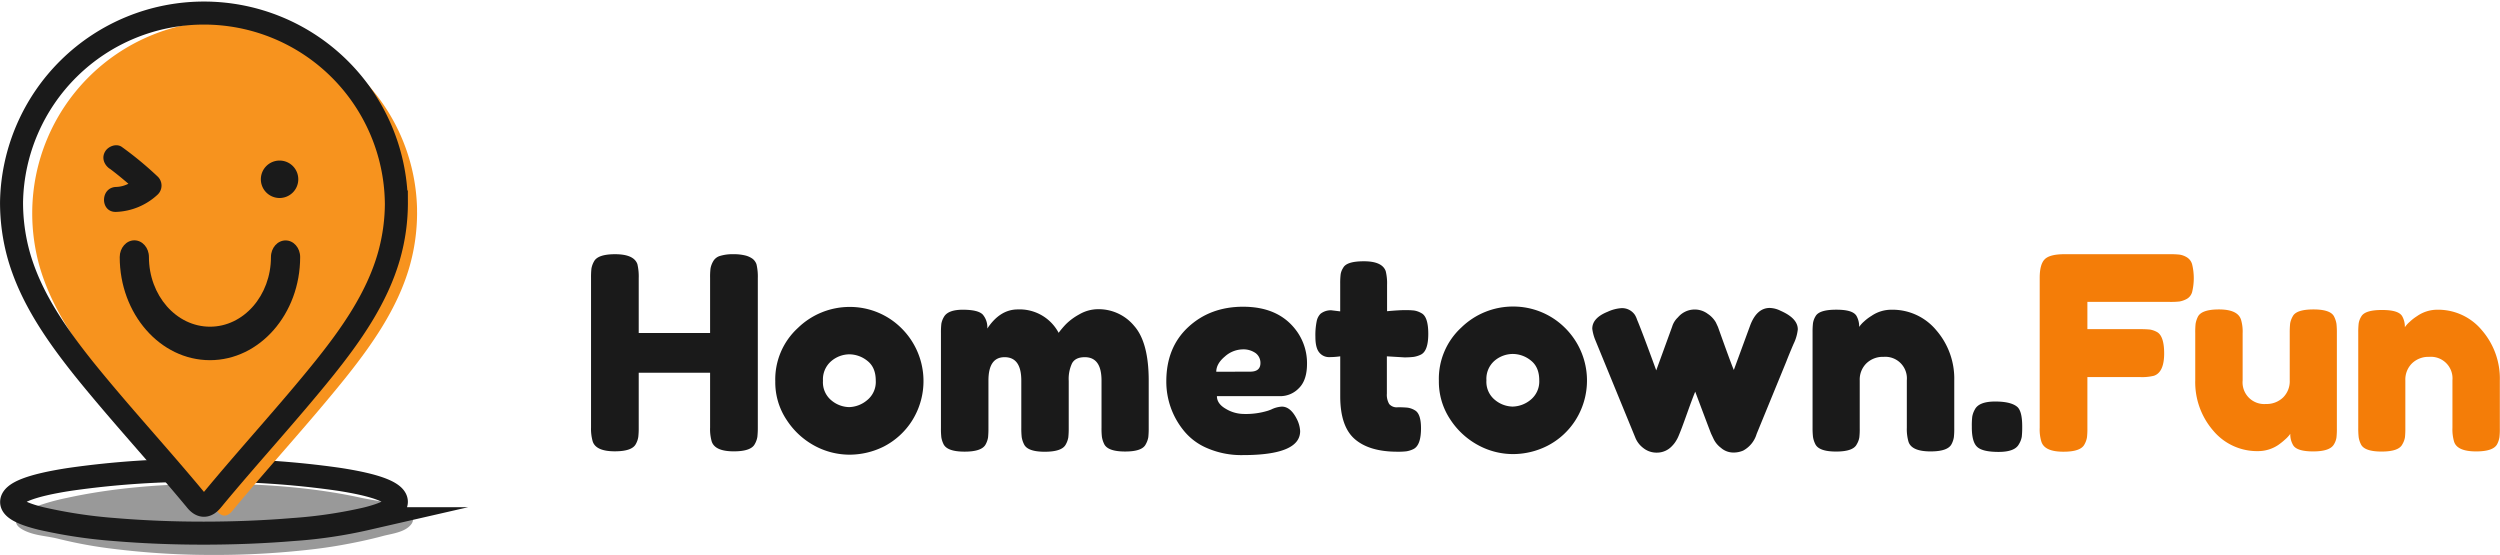 <svg xmlns="http://www.w3.org/2000/svg" viewBox="0 0 760.11 168.73"><defs><style>.cls-1{fill:#999;}.cls-2{fill:none;stroke:#1a1a1a;stroke-miterlimit:10;stroke-width:7px;}.cls-3{fill:#f7931e;}.cls-4{fill:#1a1a1a;}.cls-5{fill:#f47d08;}</style></defs><g id="Layer_2" data-name="Layer 2"><g id="Layer_1-2" data-name="Layer 1"><path class="cls-1" d="M125.61,157.88a2.77,2.77,0,0,1-.74,1.72c-1.9,2.28-5.87,2.68-8.38,3.35-4.35,1.17-8.81,2.1-13.23,2.87-2.84.5-5.69.9-8.55,1.23a256.09,256.09,0,0,1-29.82,1.68A243.47,243.47,0,0,1,35,166.94a136.31,136.31,0,0,1-17.26-3.12c-3.35-.86-6.83-.9-10.07-2.39-6.44-3-.14-6.12,3.17-7.39a66.51,66.51,0,0,1,9.52-2.66c13-2.85,28.07-4.29,44.83-4.29s31.74,1.44,44.58,4.26c3.39.74,6.81,1.05,10.17,2C121.56,153.77,125.69,155.45,125.61,157.88Z"/><path class="cls-2" d="M21.38,145.72A273,273,0,0,1,62.22,143a271.52,271.52,0,0,1,40.64,2.7q17.65,2.7,17.65,6.88,0,2.89-9.14,5.14A142.66,142.66,0,0,1,89.14,161Q76,162.09,62,162.1T34.77,161a150.23,150.23,0,0,1-22.23-3.35q-9-2.2-9-5Q3.51,148.44,21.38,145.72Z"/><path class="cls-3" d="M126.81,64.56a59.6,59.6,0,0,1-2.32,16.58c-3.64,12.64-11.43,23.75-19.6,33.94-11,13.67-23,26.65-34.19,40.18q-2.43,3-4.84,0c-11.21-13.53-23.21-26.51-34.19-40.18-8.15-10.19-15.92-21.27-19.6-33.94A59.55,59.55,0,0,1,9.8,64.56a58.51,58.51,0,0,1,117-1.22v1.22Z"/><path class="cls-2" d="M120.52,61.4A59.42,59.42,0,0,1,118.22,78c-3.64,12.64-11.43,23.75-19.6,33.94-11,13.67-23,26.64-34.18,40.18-1.63,2-3.23,2-4.85,0C48.39,138.59,36.37,125.62,25.4,112,17.25,101.76,9.47,90.68,5.8,78A59.78,59.78,0,0,1,3.51,61.4a58.51,58.51,0,0,1,117,0Z"/><path class="cls-4" d="M40.86,73.07c2.45,0,4.42,2.28,4.42,5.06,0,11.72,8.34,21.2,18.57,21.2s18.53-9.48,18.53-21.17c0-2.81,2-5.06,4.46-5.06s4.42,2.28,4.42,5.06c0,17.28-12.3,31.35-27.43,31.35S36.4,95.44,36.4,78.16C36.41,75.35,38.4,73.07,40.86,73.07Z"/><path class="cls-4" d="M90.69,54.51A5.69,5.69,0,1,1,85,48.82,5.68,5.68,0,0,1,90.69,54.51Z"/><path class="cls-4" d="M33.38,51.29c3.26,2.44,6.18,5,9.34,7.82V53.74c-3.16,1.9-4.69,3-7.43,3.1-4.87.16-4.9,7.74,0,7.59A19.57,19.57,0,0,0,48,59.1a3.79,3.79,0,0,0,0-5.36,105.17,105.17,0,0,0-10.87-9c-1.66-1.27-4.23-.28-5.18,1.35-1.13,1.94-.28,4,1.36,5.19Z"/><path class="cls-4" d="M216.81,79.5A3.52,3.52,0,0,1,219,77.79a13.05,13.05,0,0,1,3.93-.5,14.48,14.48,0,0,1,3.77.41,6.53,6.53,0,0,1,2.14,1A3.67,3.67,0,0,1,230,80.33a16.4,16.4,0,0,1,.41,4.25V130a24.72,24.72,0,0,1-.14,2.85,6.44,6.44,0,0,1-.78,2.16q-1.14,2.22-6.38,2.22c-3.83,0-6.06-1-6.72-3a13.66,13.66,0,0,1-.49-4.26V113.33h-21.7V130a24.27,24.27,0,0,1-.13,2.83,6.36,6.36,0,0,1-.75,2.17q-1.14,2.22-6.39,2.22-5.73,0-6.72-3a13.88,13.88,0,0,1-.51-4.25V84.5a24.09,24.09,0,0,1,.12-2.82,6.55,6.55,0,0,1,.78-2.18q1.14-2.2,6.39-2.21c3.82,0,6.08,1,6.8,3a16.4,16.4,0,0,1,.41,4.25v16.71h21.7V84.5a22.09,22.09,0,0,1,.12-2.82A6.55,6.55,0,0,1,216.81,79.5Z"/><path class="cls-4" d="M242.6,99.71a22.56,22.56,0,0,1,15.73-6.39A22.19,22.19,0,0,1,274,99.71,22.62,22.62,0,0,1,277.25,128a22.14,22.14,0,0,1-8.57,7.78,23.33,23.33,0,0,1-10.44,2.46,22.4,22.4,0,0,1-10.48-2.66,23.28,23.28,0,0,1-8.56-7.87,20.54,20.54,0,0,1-3.48-11.75A21.2,21.2,0,0,1,242.6,99.71Zm10.24,22.07a8.66,8.66,0,0,0,5.33,2,8.83,8.83,0,0,0,5.4-2.05,7.11,7.11,0,0,0,2.7-6c0-2.68-.84-4.67-2.53-6a8.86,8.86,0,0,0-5.49-2,8.58,8.58,0,0,0-5.49,2.05,7.29,7.29,0,0,0-2.54,6,7.1,7.1,0,0,0,2.62,6Z"/><path class="cls-4" d="M300.18,99.9q3.85-5.82,9.26-5.82a13.41,13.41,0,0,1,12.43,7.11,28.06,28.06,0,0,1,2.18-2.58,17.64,17.64,0,0,1,4.05-3,11.42,11.42,0,0,1,5.73-1.6,14,14,0,0,1,11,5.07q4.43,5,4.43,16.67v14.33a26.6,26.6,0,0,1-.12,2.82,6.64,6.64,0,0,1-.78,2.17q-1.06,2.22-6.3,2.21T335.72,135a7.75,7.75,0,0,1-.69-2.17,22.25,22.25,0,0,1-.12-2.83V115.7q0-7.1-5.08-7.1c-1.91,0-3.21.62-3.89,1.88a11.24,11.24,0,0,0-1,5.33v14.33a25.06,25.06,0,0,1-.13,2.87,6.72,6.72,0,0,1-.77,2.13q-1.15,2.21-6.39,2.21t-6.31-2.29a7.65,7.65,0,0,1-.7-2.17,26.79,26.79,0,0,1-.12-2.83V115.7q0-7.1-5.08-7.1-4.91,0-4.91,7.1v14.5a26.49,26.49,0,0,1-.12,2.82,6.69,6.69,0,0,1-.78,2.18q-1.23,2.13-6.39,2.12t-6.33-2.21a7.61,7.61,0,0,1-.7-2.13,22.8,22.8,0,0,1-.12-2.86V101.29a24.36,24.36,0,0,1,.12-2.83,6.08,6.08,0,0,1,.78-2.09c.82-1.47,2.76-2.21,5.81-2.2s5.05.49,6,1.47A5.92,5.92,0,0,1,300.18,99.9Z"/><path class="cls-4" d="M397.39,110.59c0,3.35-.83,5.84-2.49,7.45a7.82,7.82,0,0,1-5.53,2.41H370q0,2.31,2.7,3.85a10.75,10.75,0,0,0,5.41,1.56,22.74,22.74,0,0,0,7.45-1l.9-.33a8.37,8.37,0,0,1,3.28-.9q2.61,0,4.5,3.68a9.07,9.07,0,0,1,1.06,3.77q0,7.29-17.45,7.29a26.17,26.17,0,0,1-10.76-2.09,18.23,18.23,0,0,1-7.32-5.53,23.54,23.54,0,0,1-5.16-14.8q0-10.32,6.67-16.5t16.67-6.19q11.37,0,16.71,8A16.64,16.64,0,0,1,397.39,110.59ZM380.11,113c2.08,0,3.12-.87,3.12-2.62a3.7,3.7,0,0,0-1.44-3,6.43,6.43,0,0,0-4.09-1.15,8.33,8.33,0,0,0-5.29,2.17c-1.73,1.45-2.61,3-2.61,4.63Z"/><path class="cls-4" d="M427,108.66l-5.33-.32v11.3a5.58,5.58,0,0,0,.7,3.19,3,3,0,0,0,2.62,1,29.18,29.18,0,0,1,3,.12,5.9,5.9,0,0,1,2.18.79c1.26.7,1.88,2.53,1.88,5.48q0,5.16-2.29,6.31a7.43,7.43,0,0,1-2.17.69,20.94,20.94,0,0,1-2.74.12q-8.52,0-12.94-3.84t-4.42-13V108.34a23.73,23.73,0,0,1-3.36.24,3.76,3.76,0,0,1-3-1.39c-.79-.93-1.19-2.51-1.19-4.74a21,21,0,0,1,.41-4.87,4.44,4.44,0,0,1,1.15-2.18,5.06,5.06,0,0,1,3.28-1.06l2.7.33V86.22a23.42,23.42,0,0,1,.13-2.78,5,5,0,0,1,.77-2c.71-1.36,2.81-2,6.31-2q5.56,0,6.63,3a15.5,15.5,0,0,1,.41,4.18v8c2.4-.22,4.22-.33,5.45-.33a23.41,23.41,0,0,1,2.78.12,6.42,6.42,0,0,1,2.17.78q2.13,1.06,2.13,6.31c0,3.43-.73,5.54-2.21,6.3a7.76,7.76,0,0,1-2.17.7A22.57,22.57,0,0,1,427,108.66Z"/><path class="cls-4" d="M444.32,99.57a22.51,22.51,0,0,1,15.73-6.37,22.26,22.26,0,0,1,15.64,6.35A22.52,22.52,0,0,1,479,127.78a22,22,0,0,1-8.55,7.78,23.14,23.14,0,0,1-10.44,2.5,22.2,22.2,0,0,1-10.49-2.66,23.3,23.3,0,0,1-8.56-7.85,20.67,20.67,0,0,1-3.48-11.76A21.17,21.17,0,0,1,444.32,99.57Zm10.24,22.05a8.68,8.68,0,0,0,5.33,2,8.88,8.88,0,0,0,5.41-2,7.19,7.19,0,0,0,2.7-6q0-4-2.54-6a8.78,8.78,0,0,0-5.49-2,8.6,8.6,0,0,0-5.49,2,7.26,7.26,0,0,0-2.54,6A7.07,7.07,0,0,0,454.56,121.62Z"/><path class="cls-4" d="M541.37,94.49c3.5,1.53,5.24,3.41,5.24,5.66a13.17,13.17,0,0,1-1.31,4.46q-1.31,3.06-2.2,5.36l-9,21.95A8.46,8.46,0,0,1,530,137a7.36,7.36,0,0,1-3.11.59,5.71,5.71,0,0,1-3.65-1.43,7.35,7.35,0,0,1-2.33-2.91l-.66-1.39q-.65-1.63-4.83-12.78c-.54,1.31-1.35,3.46-2.41,6.43s-1.75,4.83-2.05,5.57-.49,1.23-.6,1.47a9.15,9.15,0,0,1-.69,1.36,8.35,8.35,0,0,1-1.31,1.71,6.22,6.22,0,0,1-4.5,2,6.44,6.44,0,0,1-4.26-1.43,7.44,7.44,0,0,1-2.3-2.91l-12.36-30.14a13.61,13.61,0,0,1-.82-3.19q0-3.28,4.67-5.16A11.83,11.83,0,0,1,493,93.69a4.69,4.69,0,0,1,4.1,2.09,6.91,6.91,0,0,1,.65,1.44q1.39,3.25,5.82,15.39l4.83-13.27a6.45,6.45,0,0,1,1.78-2.86,6.63,6.63,0,0,1,9.05-1.06A7.79,7.79,0,0,1,521.68,98l.65,1.39q4.09,11.46,4.83,13.1l5-13.62q2-5.23,5.92-5.24A7.8,7.8,0,0,1,541.37,94.49Z"/><path class="cls-4" d="M575.11,94.17a17.28,17.28,0,0,1,13.62,6.26,22.45,22.45,0,0,1,5.45,15.27v14.42a22.17,22.17,0,0,1-.12,2.82,6.7,6.7,0,0,1-.7,2.09q-1.14,2.22-6.38,2.22-5.82,0-6.73-3a13.68,13.68,0,0,1-.49-4.18V115.62a6.57,6.57,0,0,0-7.08-7.12,7.17,7.17,0,0,0-5.24,2,6.92,6.92,0,0,0-2,5.16v14.5a22.17,22.17,0,0,1-.12,2.82,5.82,5.82,0,0,1-.78,2.09q-1.06,2.22-6.3,2.22T551.92,135a7.43,7.43,0,0,1-.69-2.17,24.27,24.27,0,0,1-.13-2.83v-29a22.92,22.92,0,0,1,.13-2.75,5.8,5.8,0,0,1,.77-2.09c.76-1.36,2.87-2,6.31-2s5.37.62,6.14,1.88a6.54,6.54,0,0,1,.82,3.36,8.5,8.5,0,0,1,1.47-1.64A13.72,13.72,0,0,1,569,96.05,10.65,10.65,0,0,1,575.11,94.17Z"/><path class="cls-4" d="M613.45,123.81q1.38,1.39,1.39,5.74v.32a25.65,25.65,0,0,1-.13,2.91,6.29,6.29,0,0,1-.86,2.25q-1.23,2.37-6.18,2.37t-6.55-1.56c-1.07-1-1.6-3-1.6-5.9v-.33a24.87,24.87,0,0,1,.12-2.86,6.63,6.63,0,0,1,.78-2.21q1.23-2.46,6.19-2.46T613.45,123.81Z"/><path class="cls-5" d="M659.88,77.29a24.2,24.2,0,0,1,2.82.13,5.92,5.92,0,0,1,2.13.77,3.63,3.63,0,0,1,1.68,2.21,17.9,17.9,0,0,1,0,8.36,3.44,3.44,0,0,1-1.72,2.17,7.18,7.18,0,0,1-2.16.74,23.6,23.6,0,0,1-2.91.12H634.66v8.29h16.13a28.32,28.32,0,0,1,2.91.12,6.72,6.72,0,0,1,2.17.78c1.41.82,2.13,3,2.13,6.47q0,5.73-3.11,6.8a15.1,15.1,0,0,1-4.18.4H634.66v15.48a22.89,22.89,0,0,1-.13,2.87,6.49,6.49,0,0,1-.77,2.13q-1.15,2.22-6.39,2.21c-3.83,0-6.07-1-6.72-3.11a12.82,12.82,0,0,1-.49-4.18V84.5q0-4.17,1.55-5.69c1-1,3-1.52,5.92-1.52Z"/><path class="cls-5" d="M686.61,137.16a17.39,17.39,0,0,1-13.72-6.26,22.5,22.5,0,0,1-5.44-15.28V101.29a25,25,0,0,1,.11-2.87,8,8,0,0,1,.7-2.13q1.15-2.21,6.39-2.21,5.73,0,6.72,3.12a12.76,12.76,0,0,1,.49,4.17V115.7a6.58,6.58,0,0,0,7.08,7.13,7.21,7.21,0,0,0,5.24-2,6.93,6.93,0,0,0,2-5.17V101.21a26.67,26.67,0,0,1,.12-2.83,6.49,6.49,0,0,1,.78-2.17q1.06-2.13,6.31-2.13t6.3,2.21a7.65,7.65,0,0,1,.7,2.17,24.36,24.36,0,0,1,.12,2.83v29a22.84,22.84,0,0,1-.12,2.74,5.64,5.64,0,0,1-.78,2.09q-1.23,2.13-6.31,2.13t-6.14-2a6.42,6.42,0,0,1-.81-3.35,8.8,8.8,0,0,1-1.48,1.63,20,20,0,0,1-2.21,1.78A11,11,0,0,1,686.61,137.16Z"/><path class="cls-5" d="M741,94.17a17.28,17.28,0,0,1,13.62,6.26,22.44,22.44,0,0,1,5.44,15.27v14.42a22.17,22.17,0,0,1-.12,2.82,6.94,6.94,0,0,1-.69,2.09q-1.15,2.22-6.39,2.22c-3.88,0-6.11-1-6.72-3a13.38,13.38,0,0,1-.49-4.18V115.62a6.57,6.57,0,0,0-7.08-7.12,7.17,7.17,0,0,0-5.24,2,6.92,6.92,0,0,0-2,5.16v14.5a24.18,24.18,0,0,1-.12,2.82,6,6,0,0,1-.78,2.09q-1.07,2.22-6.31,2.22t-6.3-2.22a7.18,7.18,0,0,1-.68-2.15,24.37,24.37,0,0,1-.13-2.83v-29a22.92,22.92,0,0,1,.13-2.75,5.64,5.64,0,0,1,.78-2.09c.76-1.36,2.87-2,6.3-2s5.38.62,6.14,1.88a6.44,6.44,0,0,1,.82,3.36,8.55,8.55,0,0,1,1.48-1.64,14.09,14.09,0,0,1,2.21-1.72A10.69,10.69,0,0,1,741,94.17Z"/></g></g></svg>